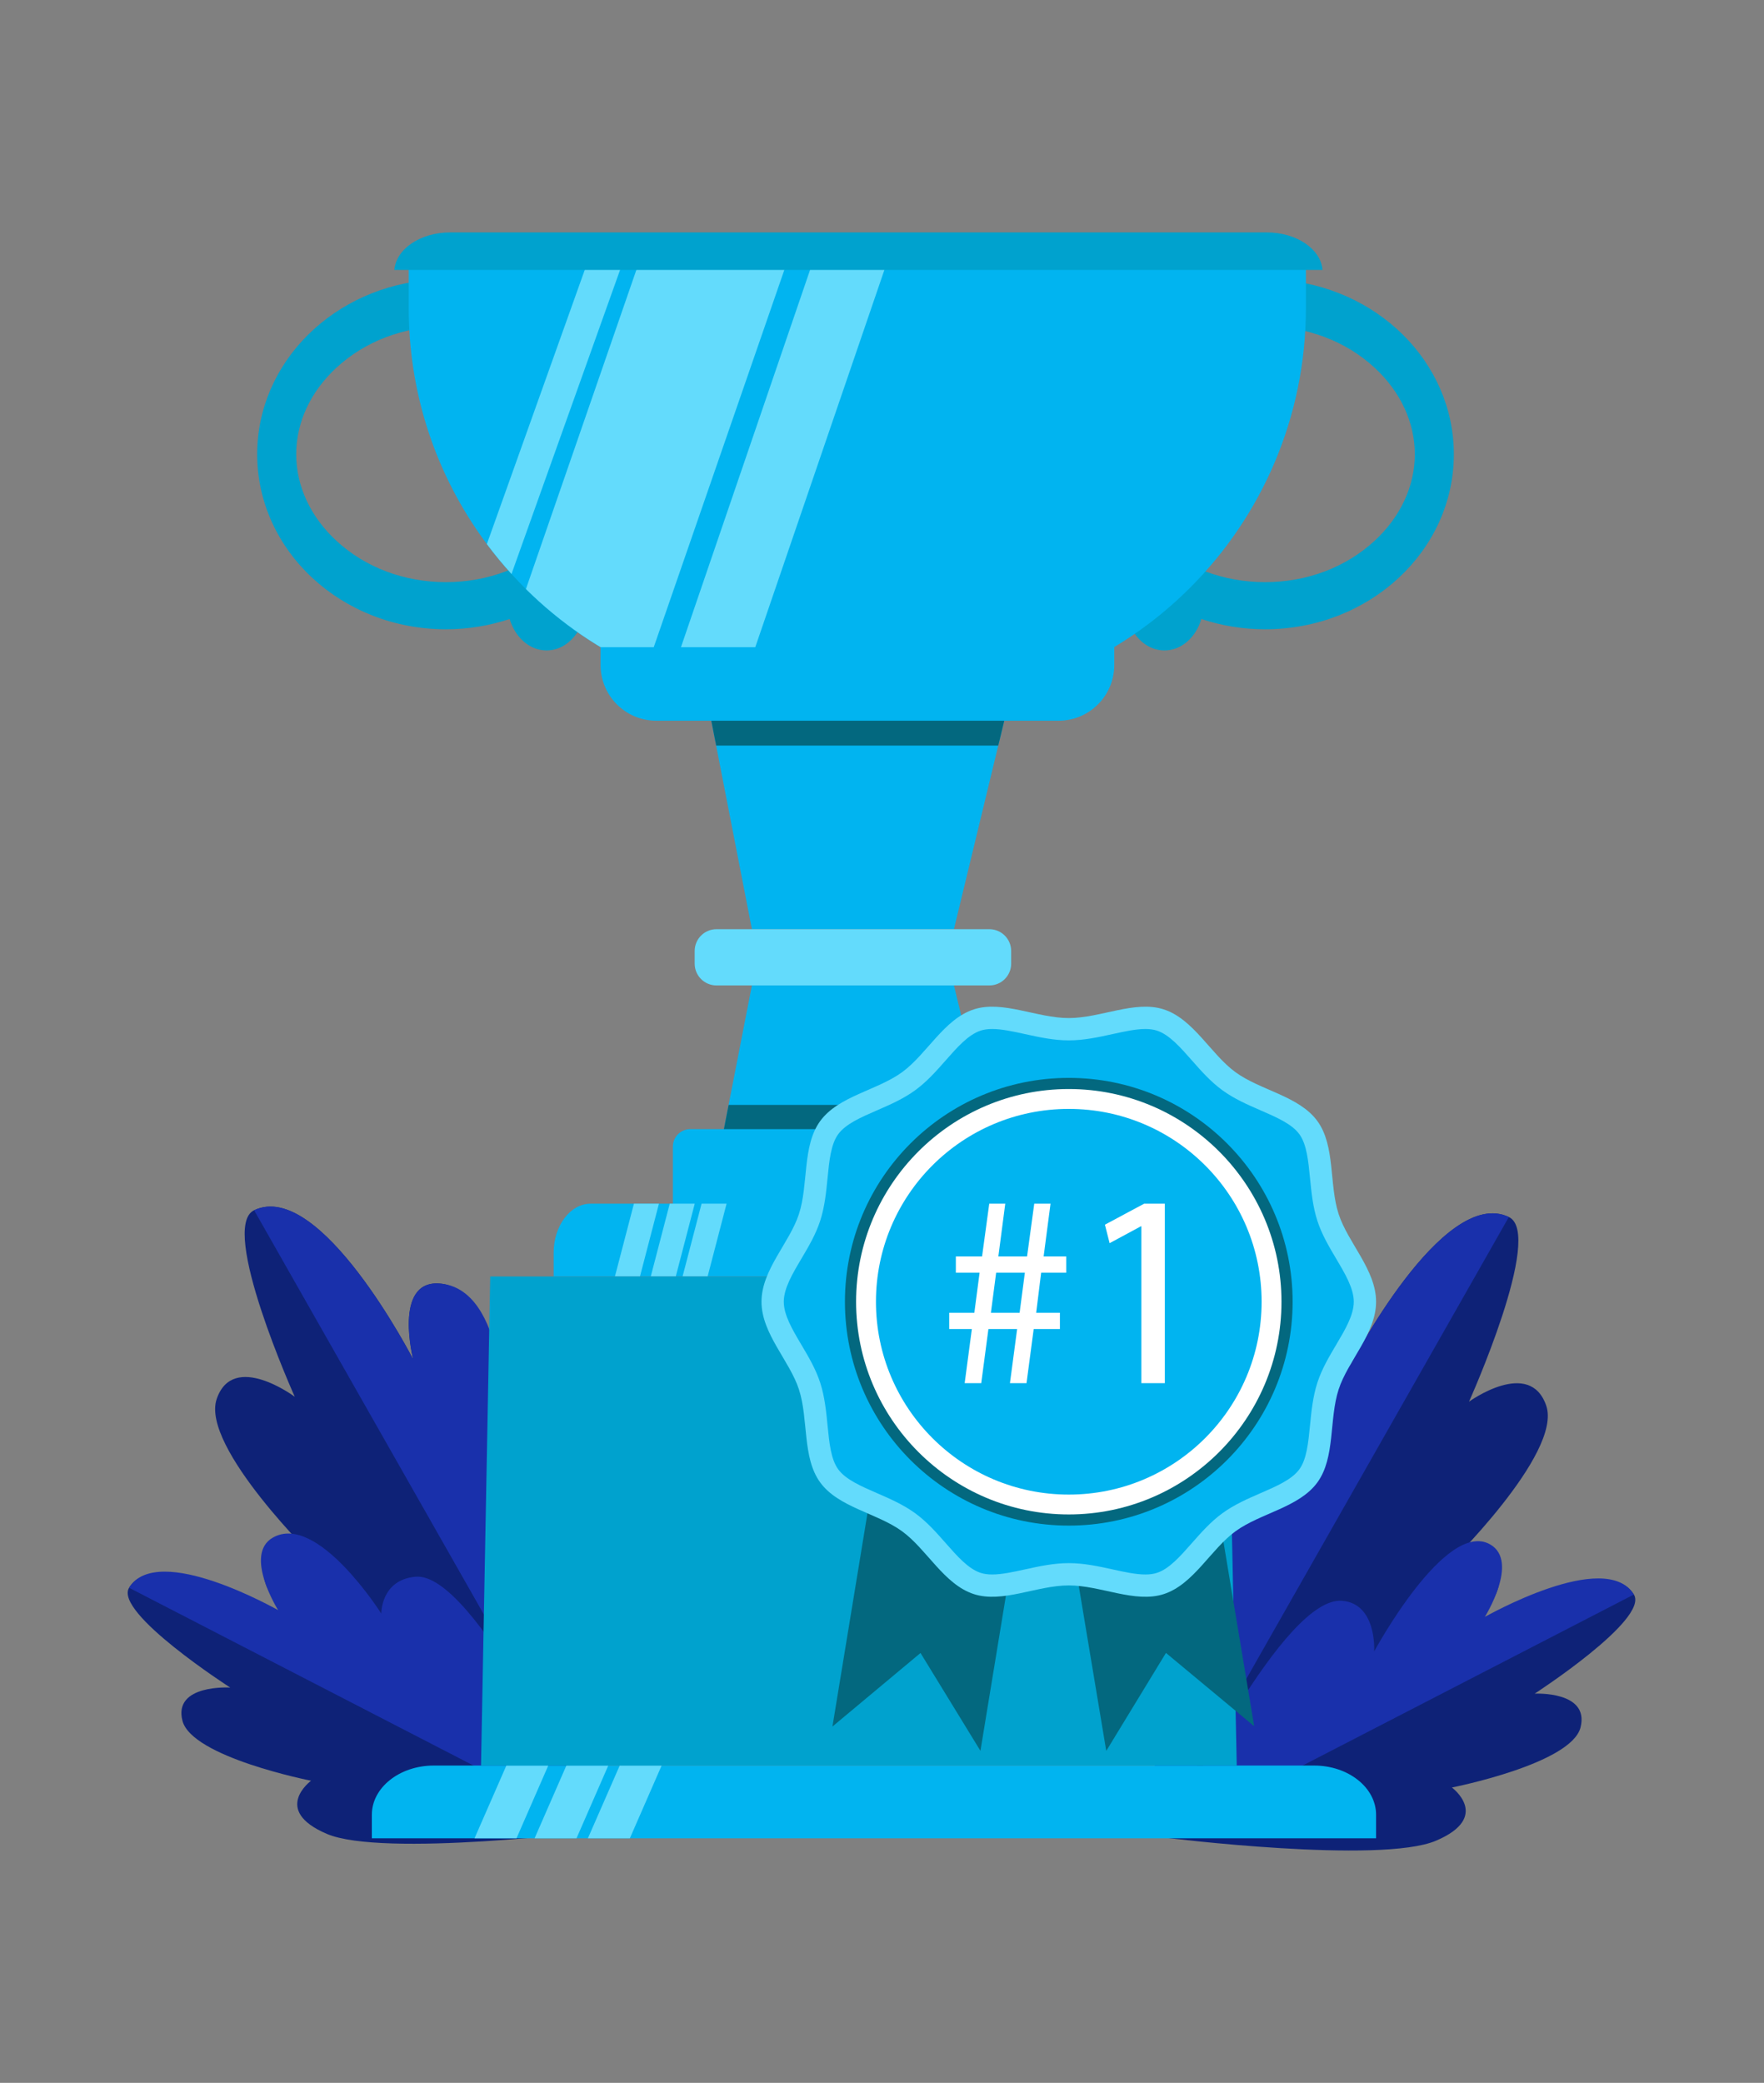 <svg width="610" height="720" xmlns="http://www.w3.org/2000/svg" xmlns:xlink="http://www.w3.org/1999/xlink" xml:space="preserve" overflow="hidden"><rect width="100%" height="100%" fill="#808080" stroke="none"/><defs><clipPath id="clip0"><rect x="335" y="0" width="610" height="720"/></clipPath></defs><g clip-path="url(#clip0)" transform="translate(-335 0)"><path d="M400.744 634.078C400.744 634.078 491.581 589.348 507.203 566.017 522.824 542.688 499.86 541.366 499.86 541.366 499.86 541.366 540.396 501.992 534.693 485.416 528.99 468.842 507.992 484.043 507.992 484.043 507.992 484.043 534.056 426.096 521.767 420.272 498.875 409.422 466.762 471.769 466.762 471.769 466.762 471.769 473.664 444.684 457.901 445.564 434.128 446.893 435.11 508.159 435.11 508.159 435.11 508.159 432.425 484.667 418.097 492.298 392.39 505.99 400.744 634.078 400.744 634.078" fill="#0E2277" transform="matrix(1 0 0 1.001 335 0)"/><path d="M412.924 482.825C424.113 476.624 435.256 494.747 435.256 494.747 435.256 494.747 434.128 446.895 457.899 445.567 473.663 444.687 466.761 471.771 466.761 471.771 466.761 471.771 498.875 409.425 521.766 420.274L400.639 633.086C399.784 618.224 390.76 495.108 412.924 482.825" fill="#1930AB" transform="matrix(1 0 0 1.001 335 0)"/><path d="M403.092 634.632C403.092 634.632 477.384 643.848 496.62 635.636 515.856 627.425 502.07 617.28 502.07 617.28 502.07 617.28 543.373 609.172 546.56 596.519 549.747 583.865 530.694 584.873 530.694 584.873 530.694 584.873 570.298 559.259 565.003 550.639 555.14 534.582 509.743 560.437 509.743 560.437 509.743 560.437 525.066 546.345 514.877 540.497 499.509 531.679 475.195 570.291 475.195 570.291 475.195 570.291 476.705 560.774 464.662 559.718 443.057 557.826 403.092 634.632 403.092 634.632" fill="#0E2277" transform="matrix(1 0 0 1.001 335 0)"/><path d="M464.176 552.806C476.217 553.86 475.195 570.294 475.195 570.294 475.195 570.294 499.949 524.523 515.317 533.342 525.507 539.189 513.45 558.396 513.45 558.396 513.45 558.396 555.14 534.585 565.003 550.642L402.866 634.225C408.379 624.608 443.995 551.037 464.176 552.806" fill="#1930AB" transform="matrix(1 0 0 1.001 335 0)"/><path d="M208.894 631.742C208.894 631.742 118.058 587.012 102.436 563.681 86.815 540.352 109.779 539.03 109.779 539.03 109.779 539.03 69.242 499.657 74.945 483.081 80.648 466.505 101.93 482.344 101.93 482.344 101.93 482.344 75.582 423.761 87.873 417.936 110.764 407.086 142.876 469.433 142.876 469.433 142.876 469.433 135.975 442.347 151.738 443.228 175.51 444.556 174.528 505.823 174.528 505.823 174.528 505.823 177.213 482.332 191.541 489.963 217.249 503.653 208.894 631.742 208.894 631.742" fill="#0E2277" transform="matrix(1 0 0 1.001 335 0)"/><path d="M196.714 480.487C185.526 474.287 174.382 492.41 174.382 492.41 174.382 492.41 175.51 444.556 151.738 443.23 135.974 442.349 142.876 469.434 142.876 469.434 142.876 469.434 110.764 407.087 87.873 417.937L208.999 630.748C209.855 615.886 218.878 492.77 196.714 480.487" fill="#1930AB" transform="matrix(1 0 0 1.001 335 0)"/><path d="M206.548 632.295C206.548 632.295 132.255 641.51 113.02 633.298 93.784 625.085 107.569 614.941 107.569 614.941 107.569 614.941 66.266 606.834 63.079 594.181 59.892 581.527 79.61 582.769 79.61 582.769 79.61 582.769 39.341 556.921 44.637 548.301 54.5 532.244 99.897 558.1 99.897 558.1 99.897 558.1 84.573 544.008 94.762 538.159 110.129 529.34 134.445 567.952 134.445 567.952 134.445 567.952 132.935 558.435 144.976 557.381 166.582 555.487 206.548 632.295 206.548 632.295" fill="#0E2277" transform="matrix(1 0 0 1.001 335 0)"/><path d="M143.709 544.492C131.667 545.546 131.855 557.228 131.855 557.228 131.855 557.228 109.69 522.183 94.323 531.003 84.132 536.85 96.189 556.057 96.189 556.057 96.189 556.057 54.5 532.245 44.636 548.303L206.772 631.885C201.261 622.269 163.89 542.722 143.709 544.492" fill="#1930AB" transform="matrix(1 0 0 1.001 335 0)"/><path d="M442.194 96.602C441.636 99.221 441.129 101.931 439.764 104.125 437.417 106.958 435.201 109.88 433.097 112.877 434.543 112.773 436.001 112.707 437.472 112.707 451.952 112.707 465.424 117.799 475.408 127.044 484.332 135.308 489.246 145.901 489.246 156.869 489.246 167.837 484.332 178.43 475.408 186.694 465.424 195.939 451.952 201.032 437.472 201.032 423.032 201.032 409.593 195.965 399.618 186.765 398.891 188.912 398.167 191.046 397.443 193.19 392.561 195.662 389.131 201.482 389.131 208.268 389.131 217.297 395.199 224.615 402.682 224.615 408.567 224.615 413.561 220.081 415.433 213.756 422.318 216.047 429.734 217.311 437.472 217.311 473.52 217.311 502.742 190.25 502.742 156.869 502.742 124.96 476.035 98.845 442.194 96.602" fill="#00A2CE" transform="matrix(1 0 0 1.001 335 0)"/><path d="M149.483 96.602C150.042 99.221 150.549 101.931 151.912 104.125 154.26 106.958 156.476 109.88 158.581 112.877 157.134 112.773 155.676 112.707 154.205 112.707 139.726 112.707 126.254 117.799 116.27 127.044 107.345 135.308 102.43 145.901 102.43 156.869 102.43 167.837 107.345 178.43 116.27 186.694 126.254 195.939 139.726 201.032 154.205 201.032 168.646 201.032 182.084 195.965 192.06 186.765 192.787 188.912 193.51 191.046 194.233 193.19 199.115 195.662 202.546 201.482 202.546 208.268 202.546 217.297 196.48 224.615 188.996 224.615 183.11 224.615 178.116 220.081 176.244 213.756 169.359 216.047 161.945 217.311 154.205 217.311 118.158 217.311 88.935 190.25 88.935 156.869 88.935 124.96 115.643 98.845 149.483 96.602" fill="#00A2CE" transform="matrix(1 0 0 1.001 335 0)"/><path d="M451.584 89.719 451.584 106.406C451.584 181.821 390.355 242.97 314.843 242.97 280.062 242.51 256.2 246.1 223.179 231.498 175.599 210.661 141.346 162.914 141.346 106.406L141.346 89.719 451.584 89.719Z" fill="#01B4F0" transform="matrix(1 0 0 1.001 335 0)"/><path d="M223.177 231.499C223.212 231.513 223.246 231.53 223.281 231.544L272.434 89.719 221.267 89.719 181.868 203.416C193.768 215.188 207.775 224.753 223.177 231.499" fill="#63DBFC" transform="matrix(1 0 0 1.001 335 0)"/><path d="M255.156 241.068 307.023 89.719 281.319 89.719 231.574 234.9C239.821 237.933 247.563 239.857 255.156 241.068" fill="#63DBFC" transform="matrix(1 0 0 1.001 335 0)"/><path d="M176.883 198.22 215.672 89.719 203.453 89.719 168.358 187.89C171.035 191.475 173.88 194.923 176.883 198.22" fill="#63DBFC" transform="matrix(1 0 0 1.001 335 0)"/><path d="M438.038 80.26 155.67 80.26C145.363 80.26 136.963 85.987 136.37 93.205L457.336 93.205C456.744 85.987 448.343 80.26 438.037 80.26" fill="#00A2CE" transform="matrix(1 0 0 1.001 335 0)"/><path d="M244.037 238.974 260.014 320.884 329.876 320.884 349.669 238.974 244.037 238.974Z" fill="#01B4F0" transform="matrix(1 0 0 1.001 335 0)"/><path d="M349.674 238.981 345.207 257.464 247.65 257.464 244.04 238.981 349.674 238.981Z" fill="#03687F" transform="matrix(1 0 0 1.001 335 0)"/><path d="M349.674 422.214 244.04 422.214 251.958 381.557 260.007 340.302 329.882 340.302 339.856 381.557 349.674 422.214Z" fill="#01B4F0" transform="matrix(1 0 0 1.001 335 0)"/><path d="M349.674 422.214 244.04 422.214 251.958 381.557 339.856 381.557 349.674 422.214Z" fill="#03687F" transform="matrix(1 0 0 1.001 335 0)"/><path d="M342.132 320.883 247.758 320.883C243.594 320.883 240.22 324.255 240.22 328.412L240.22 332.772C240.22 336.931 243.594 340.301 247.758 340.301L342.132 340.301C346.295 340.301 349.67 336.931 349.67 332.772L349.67 328.412C349.67 324.255 346.295 320.883 342.132 320.883" fill="#63DBFC" transform="matrix(1 0 0 1.001 335 0)"/><path d="M357.458 416.671 232.688 416.671 232.688 395.941C232.688 392.618 235.385 389.924 238.713 389.924L351.434 389.924C354.761 389.924 357.458 392.618 357.458 395.941L357.458 416.671Z" fill="#01B4F0" transform="matrix(1 0 0 1.001 335 0)"/><path d="M398.691 432.66 398.691 440.797 191.453 440.797 191.453 432.66C191.453 423.284 197.183 415.674 204.244 415.674L385.9 415.674C392.961 415.674 398.691 423.284 398.691 432.66" fill="#01B4F0" transform="matrix(1 0 0 1.001 335 0)"/><path d="M240.244 415.674 233.688 440.798 225.039 440.798 231.596 415.674 240.244 415.674Z" fill="#63DBFC" transform="matrix(1 0 0 1.001 335 0)"/><path d="M227.862 415.674 221.307 440.798 212.646 440.798 219.213 415.674 227.862 415.674Z" fill="#63DBFC" transform="matrix(1 0 0 1.001 335 0)"/><path d="M251.254 415.674 244.698 440.798 236.038 440.798 242.606 415.674 251.254 415.674Z" fill="#63DBFC" transform="matrix(1 0 0 1.001 335 0)"/><path d="M475.854 626.687 475.854 634.824 128.585 634.824 128.585 626.687C128.585 617.309 138.187 609.7 150.018 609.7L454.42 609.7C466.252 609.7 475.854 617.309 475.854 626.687" fill="#01B4F0" transform="matrix(1 0 0 1.001 335 0)"/><path d="M210.346 609.698 199.359 634.822 184.866 634.822 195.853 609.698 210.346 609.698Z" fill="#63DBFC" transform="matrix(1 0 0 1.001 335 0)"/><path d="M189.595 609.698 178.609 634.822 164.098 634.822 175.103 609.698 189.595 609.698Z" fill="#63DBFC" transform="matrix(1 0 0 1.001 335 0)"/><path d="M228.794 609.698 217.808 634.822 203.297 634.822 214.301 609.698 228.794 609.698Z" fill="#63DBFC" transform="matrix(1 0 0 1.001 335 0)"/><path d="M385.316 223.499 385.316 229.639C385.316 240.274 376.695 248.885 366.062 248.885L226.95 248.885C216.301 248.885 207.68 240.274 207.68 229.639L207.68 223.499 385.316 223.499Z" fill="#01B4F0" transform="matrix(1 0 0 1.001 335 0)"/><path d="M427.669 609.698 166.34 609.698 169.526 440.802 424.165 440.802 427.67 609.698Z" fill="#00A2CE" transform="matrix(1 0 0 1.001 335 0)"/><path d="M339.04 604.619 318.318 570.827 287.863 596.224 319.198 405.671 370.375 414.065 339.04 604.62Z" fill="#03687F" transform="matrix(1 0 0 1.001 335 0)"/><path d="M433.706 596.131 403.193 570.804 382.55 604.643 350.774 414.16 401.931 405.65 433.706 596.131Z" fill="#03687F" transform="matrix(1 0 0 1.001 335 0)"/><path d="M475.854 449.532C475.854 460.542 466.135 469.881 462.905 479.815 459.557 490.11 461.808 503.349 455.563 511.917 449.257 520.573 435.912 522.496 427.246 528.795 418.665 535.031 412.743 547.148 402.436 550.491 392.49 553.716 380.613 547.495 369.591 547.495 358.568 547.495 346.691 553.716 336.745 550.49 326.438 547.148 320.515 535.031 311.935 528.794 303.27 522.496 289.923 520.571 283.617 511.917 277.373 503.349 279.624 490.109 276.277 479.814 273.047 469.881 263.328 460.541 263.328 449.532 263.328 438.524 273.047 429.183 276.277 419.251 279.625 408.956 277.374 395.717 283.617 387.147 289.924 378.493 303.27 376.569 311.936 370.27 320.516 364.034 326.438 351.917 336.745 348.574 346.692 345.349 358.568 351.57 369.591 351.57 380.613 351.57 392.49 345.35 402.436 348.574 412.744 351.917 418.667 364.034 427.247 370.27 435.912 376.569 449.258 378.494 455.565 387.147 461.808 395.717 459.558 408.956 462.905 419.251 466.135 429.183 475.854 438.524 475.854 449.532" fill="#63DBFC" transform="matrix(1 0 0 1.001 335 0)"/><path d="M396.071 543.718C392.729 543.718 388.842 542.865 384.727 541.962 379.869 540.897 374.844 539.795 369.591 539.795 364.335 539.795 359.31 540.897 354.452 541.962 350.337 542.865 346.45 543.717 343.107 543.717 341.572 543.717 340.27 543.538 339.125 543.166 334.876 541.789 331.065 537.466 327.03 532.889 323.835 529.265 320.53 525.518 316.472 522.568 312.358 519.578 307.731 517.568 303.254 515.624 297.687 513.206 292.428 510.922 289.852 507.387 287.319 503.91 286.762 498.236 286.171 492.228 285.692 487.354 285.197 482.315 283.611 477.436 282.087 472.752 279.569 468.51 277.135 464.408 274 459.128 271.039 454.139 271.039 449.533 271.039 444.928 273.999 439.94 277.135 434.659 279.569 430.557 282.087 426.316 283.611 421.63 285.198 416.752 285.692 411.712 286.172 406.838 286.762 400.83 287.319 395.155 289.852 391.681 292.429 388.145 297.687 385.861 303.254 383.443 307.731 381.5 312.359 379.488 316.473 376.498 320.532 373.549 323.836 369.801 327.032 366.177 331.066 361.601 334.878 357.279 339.127 355.9 340.27 355.53 341.572 355.35 343.108 355.35 346.451 355.35 350.338 356.202 354.453 357.105 359.312 358.171 364.335 359.273 369.591 359.273 374.844 359.273 379.869 358.171 384.728 357.105 388.843 356.202 392.73 355.35 396.071 355.35 397.608 355.35 398.91 355.53 400.054 355.9 404.303 357.279 408.115 361.602 412.15 366.178 415.346 369.802 418.65 373.55 422.707 376.498 426.821 379.488 431.451 381.5 435.926 383.443 441.494 385.861 446.752 388.145 449.328 391.681 451.862 395.157 452.419 400.831 453.009 406.839 453.488 411.712 453.983 416.752 455.568 421.63 457.092 426.316 459.61 430.558 462.046 434.66 465.18 439.94 468.142 444.928 468.142 449.533 468.142 454.14 465.179 459.128 462.045 464.409 459.609 468.51 457.092 472.752 455.569 477.436 453.983 482.315 453.488 487.354 453.009 492.228 452.419 498.236 451.862 503.91 449.328 507.387 446.751 510.923 441.493 513.206 435.926 515.624 431.45 517.568 426.821 519.578 422.707 522.568 418.649 525.518 415.345 529.265 412.15 532.889 408.115 537.466 404.303 541.789 400.054 543.166 398.91 543.538 397.607 543.718 396.071 543.718" fill="#01B4F0" transform="matrix(1 0 0 1.001 335 0)"/><path d="M446.994 449.532C446.994 492.227 412.339 526.839 369.589 526.839 326.838 526.839 292.183 492.227 292.183 449.532 292.183 406.837 326.838 372.226 369.589 372.226 412.339 372.226 446.994 406.837 446.994 449.532" fill="#03687F" transform="matrix(1 0 0 1.001 335 0)"/><path d="M369.591 522.987C329.035 522.987 296.04 490.034 296.04 449.531 296.04 409.027 329.035 376.076 369.591 376.076 410.147 376.076 443.141 409.027 443.141 449.531 443.141 490.034 410.147 522.987 369.591 522.987" fill="#FFFFFF" transform="matrix(1 0 0 1.001 335 0)"/><path d="M436.271 449.532C436.271 486.311 406.418 516.128 369.591 516.128 332.763 516.128 302.91 486.311 302.91 449.532 302.91 412.753 332.763 382.938 369.591 382.938 406.418 382.938 436.271 412.753 436.271 449.532" fill="#01B4F0" transform="matrix(1 0 0 1.001 335 0)"/><path d="M352.587 453.332 354.401 439.508 344.472 439.508 342.659 453.332 352.587 453.332ZM333.59 477.644 336.072 458.958 328.245 458.958 328.245 453.332 336.932 453.332 338.746 439.508 330.535 439.508 330.535 433.883 339.604 433.883 342.087 415.673 347.624 415.673 345.237 433.883 355.166 433.883 357.647 415.673 363.279 415.673 360.893 433.883 368.721 433.883 368.721 439.508 360.033 439.508 358.316 453.332 366.525 453.332 366.525 458.958 357.456 458.958 354.974 477.644 349.246 477.644 351.728 458.958 341.799 458.958 339.317 477.644 333.59 477.644Z" fill="#FFFFFF" transform="matrix(1 0 0 1.001 335 0)"/><path d="M394.69 423.492 394.499 423.492 383.711 429.308 382.088 422.92 395.644 415.675 402.804 415.675 402.804 477.646 394.69 477.646 394.69 423.492Z" fill="#FFFFFF" transform="matrix(1 0 0 1.001 335 0)"/></g></svg>